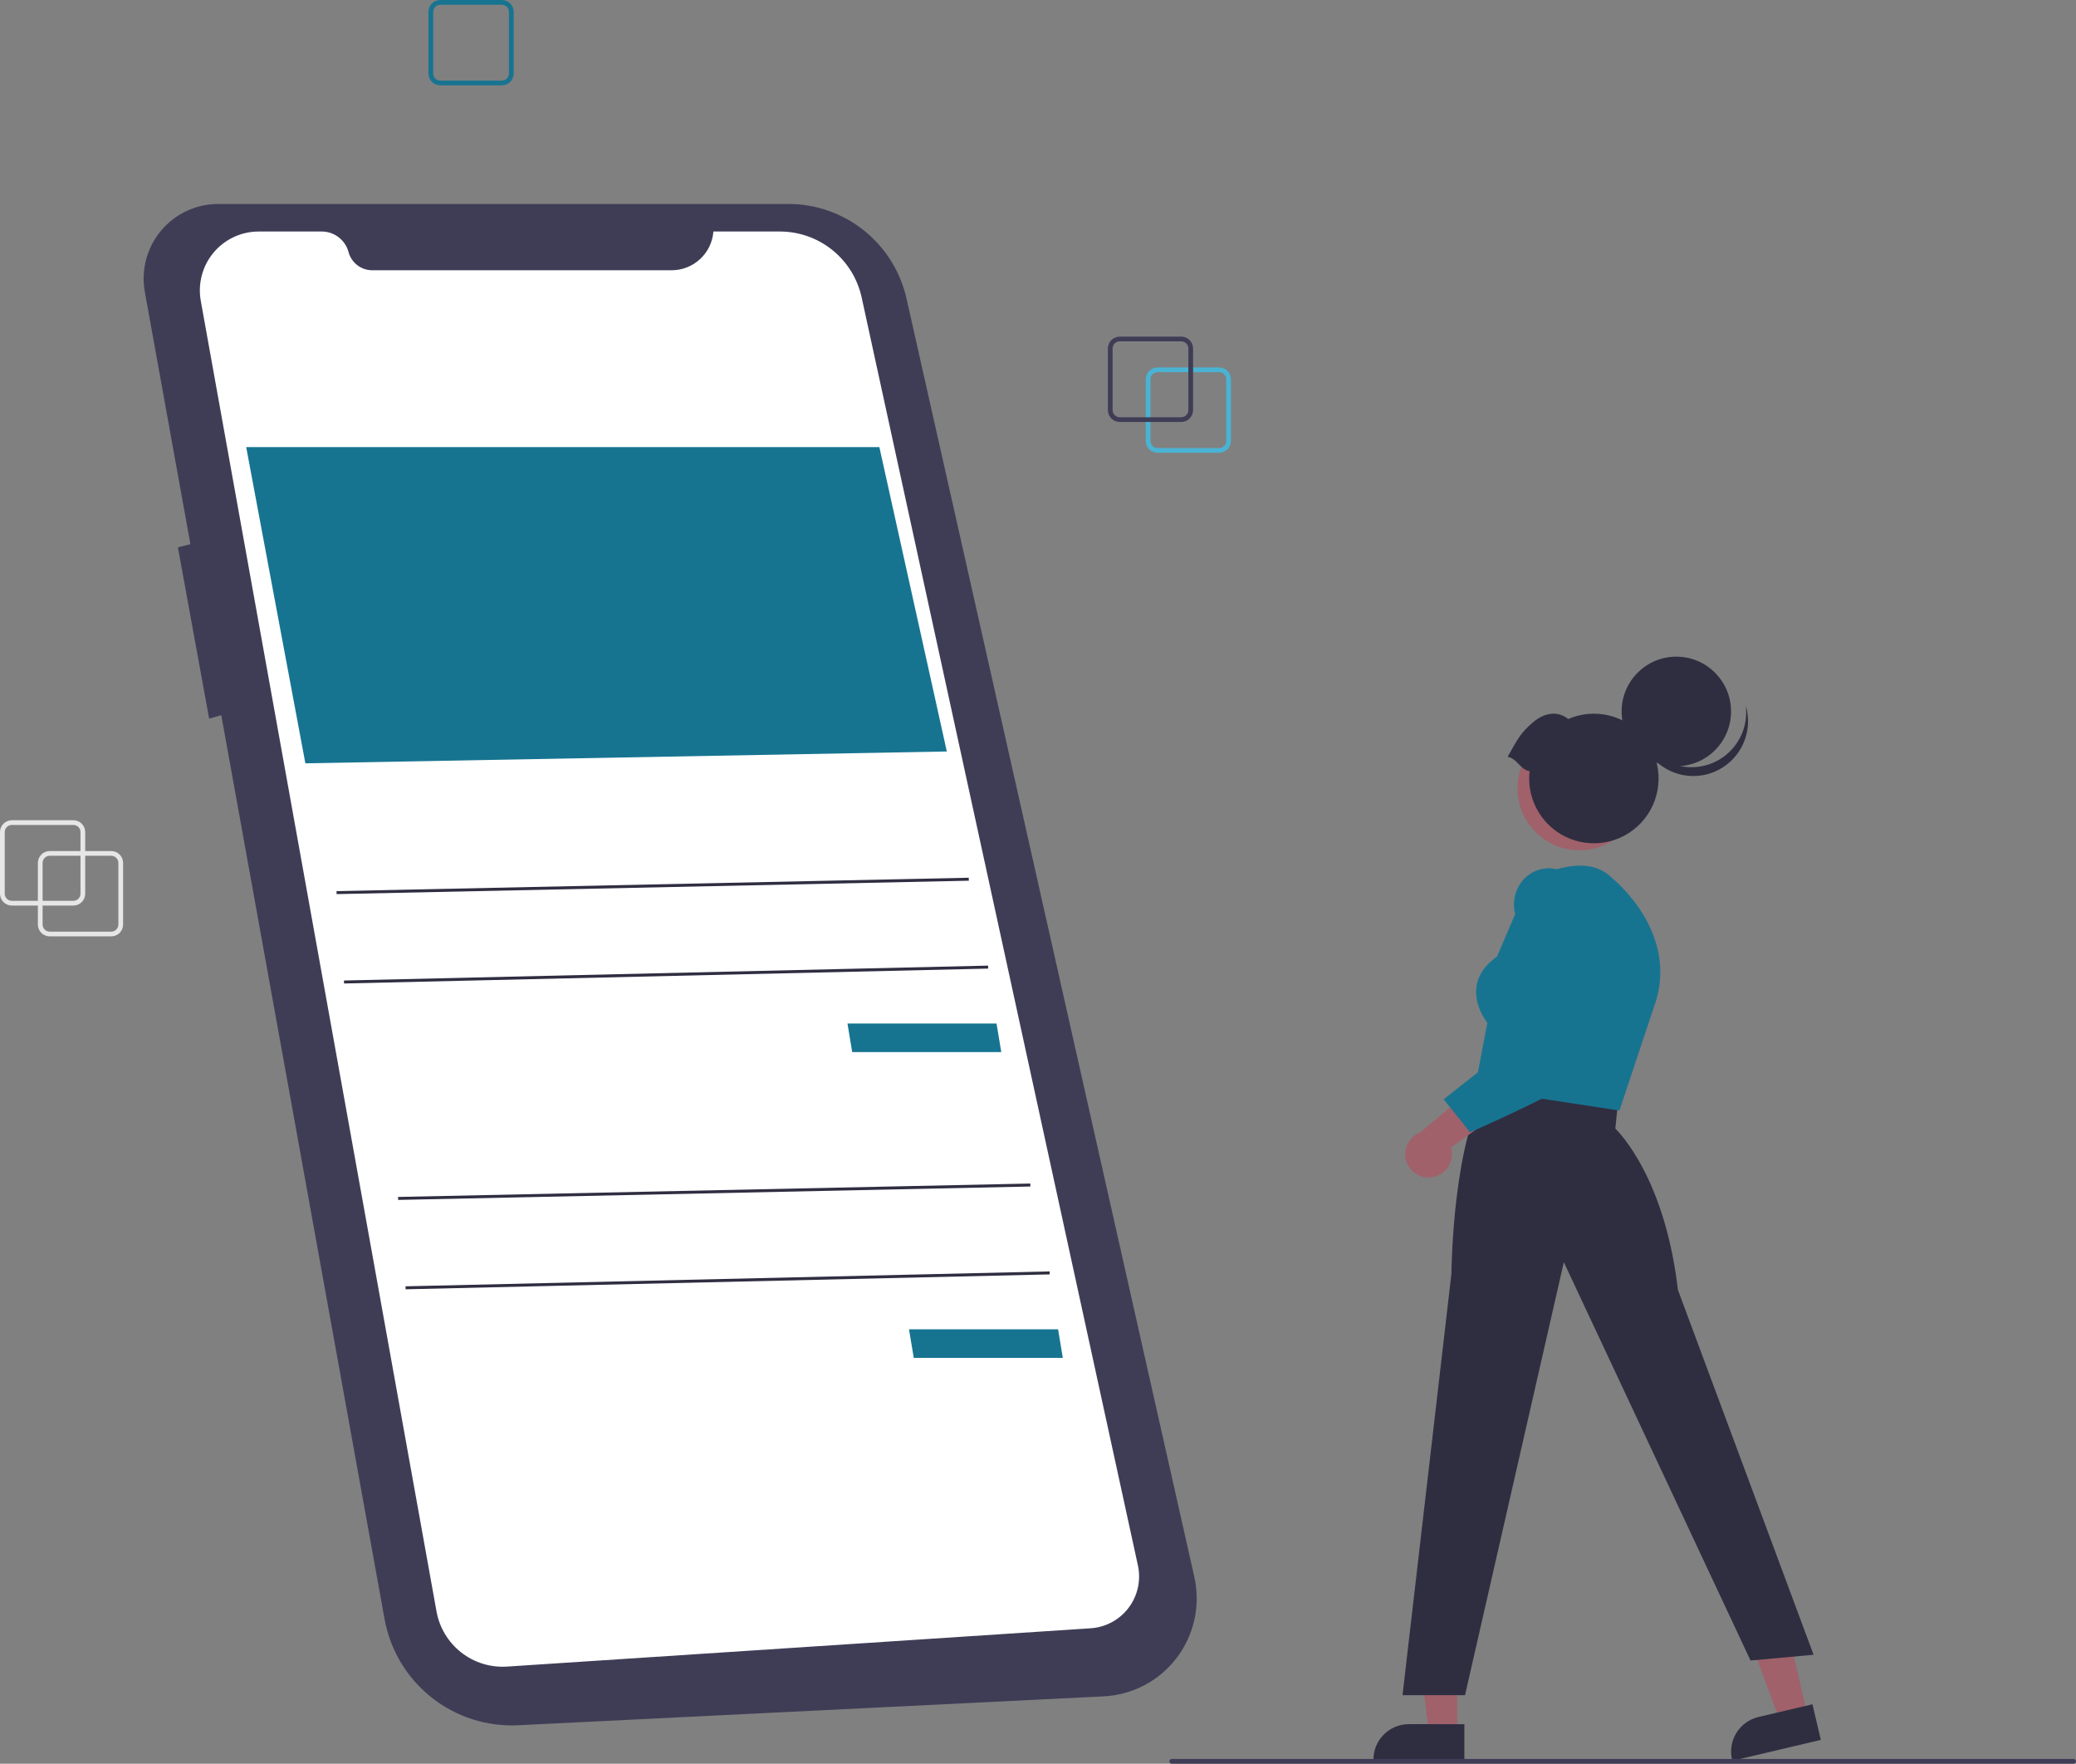 <svg width="651" height="553" viewBox="0 0 651 553" fill="none" xmlns="http://www.w3.org/2000/svg">
<rect x="0" y="0" width="651" height="553" fill="#808080" stroke="none"/>
<g clip-path="url(#clip0_947_43)">
<path d="M382.298 141.966H362.998C362.014 141.965 361.07 141.573 360.374 140.877C359.679 140.18 359.287 139.235 359.286 138.25V118.925C359.287 117.939 359.679 116.995 360.374 116.298C361.07 115.601 362.014 115.21 362.998 115.208H382.298C383.282 115.21 384.226 115.601 384.922 116.298C385.617 116.995 386.009 117.939 386.01 118.925V138.25C386.009 139.235 385.617 140.18 384.922 140.877C384.226 141.573 383.282 141.965 382.298 141.966ZM362.998 116.695C362.407 116.696 361.841 116.931 361.424 117.349C361.006 117.767 360.771 118.334 360.771 118.925V138.25C360.771 138.841 361.006 139.408 361.424 139.826C361.841 140.244 362.407 140.479 362.998 140.48H382.298C382.889 140.479 383.455 140.244 383.872 139.826C384.29 139.408 384.525 138.841 384.525 138.25V118.925C384.525 118.334 384.29 117.767 383.872 117.349C383.455 116.931 382.889 116.696 382.298 116.695H362.998Z" fill="#4AB3D3"/>
<path d="M157.373 26.758H138.073C137.089 26.757 136.145 26.365 135.449 25.668C134.754 24.972 134.362 24.027 134.361 23.042V3.716C134.362 2.731 134.754 1.786 135.449 1.09C136.145 0.393 137.089 0.001 138.073 0H157.373C158.357 0.001 159.301 0.393 159.996 1.09C160.692 1.786 161.084 2.731 161.085 3.716V23.042C161.084 24.027 160.692 24.972 159.996 25.668C159.301 26.365 158.357 26.757 157.373 26.758ZM138.073 1.487C137.482 1.487 136.916 1.722 136.499 2.14C136.081 2.558 135.846 3.125 135.846 3.716V23.042C135.846 23.633 136.081 24.2 136.499 24.618C136.916 25.036 137.482 25.271 138.073 25.271H157.373C157.964 25.271 158.53 25.036 158.947 24.618C159.365 24.2 159.6 23.633 159.6 23.042V3.716C159.6 3.125 159.365 2.558 158.947 2.14C158.53 1.722 157.964 1.487 157.373 1.487H138.073Z" fill="#177491"/>
<path d="M370.421 132.304H351.121C350.137 132.303 349.193 131.911 348.497 131.214C347.801 130.517 347.41 129.573 347.409 128.587V109.262C347.41 108.277 347.801 107.332 348.497 106.635C349.193 105.939 350.137 105.547 351.121 105.546H370.421C371.405 105.547 372.349 105.939 373.044 106.635C373.74 107.332 374.132 108.277 374.133 109.262V128.587C374.132 129.573 373.74 130.517 373.044 131.214C372.349 131.911 371.405 132.303 370.421 132.304ZM351.121 107.032C350.53 107.033 349.964 107.268 349.547 107.686C349.129 108.104 348.894 108.671 348.894 109.262V128.587C348.894 129.179 349.129 129.745 349.547 130.163C349.964 130.581 350.53 130.817 351.121 130.817H370.421C371.011 130.817 371.578 130.581 371.995 130.163C372.413 129.745 372.647 129.179 372.648 128.587V109.262C372.647 108.671 372.413 108.104 371.995 107.686C371.578 107.268 371.011 107.033 370.421 107.032H351.121Z" fill="#3F3D56"/>
<path d="M34.889 293.595H15.589C14.605 293.594 13.661 293.202 12.966 292.506C12.27 291.809 11.878 290.864 11.877 289.879V270.554C11.878 269.568 12.27 268.624 12.966 267.927C13.661 267.23 14.605 266.839 15.589 266.837H34.889C35.873 266.839 36.817 267.23 37.513 267.927C38.208 268.624 38.6 269.568 38.601 270.554V289.879C38.6 290.864 38.208 291.809 37.513 292.506C36.817 293.202 35.873 293.594 34.889 293.595ZM15.589 268.324C14.998 268.325 14.432 268.56 14.015 268.978C13.597 269.396 13.363 269.963 13.362 270.554V289.879C13.363 290.47 13.597 291.037 14.015 291.455C14.432 291.873 14.998 292.108 15.589 292.109H34.889C35.48 292.108 36.046 291.873 36.463 291.455C36.881 291.037 37.116 290.47 37.116 289.879V270.554C37.116 269.963 36.881 269.396 36.463 268.978C36.046 268.56 35.48 268.325 34.889 268.324H15.589Z" fill="#E6E6E6"/>
<path d="M23.012 283.933H3.712C2.728 283.932 1.784 283.54 1.088 282.843C0.393 282.146 0.001 281.202 0 280.216V260.891C0.001 259.906 0.393 258.961 1.088 258.264C1.784 257.568 2.728 257.176 3.712 257.175H23.012C23.996 257.176 24.94 257.568 25.635 258.264C26.331 258.961 26.723 259.906 26.724 260.891V280.216C26.723 281.202 26.331 282.146 25.635 282.843C24.94 283.54 23.996 283.932 23.012 283.933ZM3.712 258.661C3.121 258.662 2.555 258.897 2.138 259.315C1.72 259.733 1.485 260.3 1.485 260.891V280.216C1.485 280.808 1.72 281.374 2.138 281.792C2.555 282.21 3.121 282.446 3.712 282.446H23.012C23.603 282.446 24.169 282.21 24.586 281.792C25.004 281.374 25.238 280.808 25.239 280.216V260.891C25.238 260.3 25.004 259.733 24.586 259.315C24.169 258.897 23.603 258.662 23.012 258.661H3.712Z" fill="#E6E6E6"/>
<path d="M68.613 63.951H247.228C255.847 63.951 264.21 66.887 270.941 72.277C277.673 77.666 282.373 85.189 284.269 93.608L374.519 494.434C375.504 498.806 375.521 503.341 374.57 507.72C373.619 512.1 371.723 516.218 369.015 519.786C366.306 523.354 362.851 526.286 358.891 528.375C354.932 530.465 350.563 531.662 346.093 531.883L162.475 540.941C152.643 541.426 142.97 538.313 135.262 532.182C127.554 526.051 122.337 517.321 120.585 507.622L69.389 224.233L65.581 225.323L55.785 171.61L59.706 170.628L45.415 91.525C44.803 88.136 44.945 84.655 45.831 81.328C46.717 78.001 48.325 74.91 50.54 72.277C52.755 69.644 55.524 67.532 58.648 66.093C61.772 64.654 65.174 63.922 68.613 63.951Z" fill="#3F3D56"/>
<path d="M223.714 72.591H244.563C250.551 72.591 256.359 74.642 261.022 78.402C265.685 82.163 268.924 87.407 270.201 93.265L356.829 490.821C357.328 493.11 357.327 495.479 356.827 497.768C356.328 500.057 355.341 502.211 353.933 504.082C352.526 505.954 350.732 507.5 348.674 508.613C346.615 509.727 344.341 510.383 342.007 510.537L158.983 522.547C153.819 522.886 148.712 521.309 144.636 518.118C140.559 514.927 137.799 510.345 136.882 505.246L62.961 94.332C62.483 91.673 62.593 88.941 63.284 86.328C63.976 83.716 65.231 81.288 66.962 79.214C68.693 77.141 70.858 75.473 73.303 74.329C75.748 73.185 78.414 72.591 81.113 72.591H100.892C102.806 72.591 104.667 73.223 106.187 74.389C107.706 75.555 108.799 77.19 109.297 79.041C109.737 80.675 110.702 82.119 112.043 83.148C113.384 84.177 115.027 84.735 116.717 84.735H210.617C213.926 84.735 217.113 83.484 219.542 81.233C221.97 78.981 223.46 75.895 223.714 72.591Z" fill="white"/>
<path d="M77.202 140.187H275.757L296.909 235.62L95.76 239.336L77.202 140.187Z" fill="#177491"/>
<path d="M265.753 320.914H312.498L313.983 329.874H267.238L265.753 320.914Z" fill="#177491"/>
<path d="M303.786 275.204L105.537 279.407L105.556 280.342L303.806 276.138L303.786 275.204Z" fill="#2F2E41"/>
<path d="M309.849 302.761L107.868 307.432L107.89 308.366L309.871 303.695L309.849 302.761Z" fill="#2F2E41"/>
<path d="M285.053 416.797H331.799L333.283 425.757H286.538L285.053 416.797Z" fill="#177491"/>
<path d="M323.087 371.087L124.837 375.291L124.857 376.225L323.106 372.021L323.087 371.087Z" fill="#2F2E41"/>
<path d="M329.15 398.644L127.169 403.315L127.19 404.249L329.171 399.578L329.15 398.644Z" fill="#2F2E41"/>
<path d="M456.947 543.491L448.102 543.49L443.894 509.332L456.948 509.332L456.947 543.491Z" fill="#A0616A"/>
<path d="M459.202 552.076L430.683 552.075V551.714C430.683 548.766 431.853 545.939 433.934 543.855C436.016 541.77 438.839 540.599 441.783 540.599L459.203 540.6L459.202 552.076Z" fill="#2F2E41"/>
<path d="M566.823 537.692L558.214 539.722L546.298 507.439L559.004 504.442L566.823 537.692Z" fill="#A0616A"/>
<path d="M570.984 545.531L543.224 552.076L543.141 551.724C542.467 548.855 542.958 545.835 544.507 543.328C546.056 540.821 548.536 539.034 551.402 538.358L568.357 534.36L570.984 545.531Z" fill="#2F2E41"/>
<path d="M455.139 399.413C455.156 397.633 455.683 355.623 467.183 339.738L467.353 339.504L507.433 345.04L506.537 353.858C508.3 355.575 522.167 370.083 526.171 404.441L568.712 518.842L548.935 520.642L490.391 395.758L459.41 531.507H439.804L455.139 399.413Z" fill="#2F2E41"/>
<path d="M462.488 341.288L466.406 320.693C465.639 319.704 462.241 314.957 462.997 309.392C463.491 305.762 465.655 302.578 469.432 299.928L479.587 276.202L479.723 276.122C480.407 275.718 496.576 266.357 505.391 275.189C505.611 275.36 527.314 292.61 518.599 315.88L507.84 348.202L462.488 341.288Z" fill="#177491"/>
<path d="M448.857 369.151C449.914 369.03 450.931 368.679 451.837 368.122C452.743 367.565 453.516 366.816 454.102 365.927C454.688 365.038 455.072 364.032 455.227 362.979C455.382 361.925 455.305 360.851 455 359.831L475.971 344.702L463.417 339.921L445.427 355.02C443.75 355.646 442.359 356.866 441.52 358.449C440.681 360.033 440.451 361.869 440.874 363.611C441.296 365.353 442.343 366.879 443.814 367.9C445.285 368.921 447.08 369.366 448.857 369.151Z" fill="#A0616A"/>
<path d="M452.711 344.677L484.728 319.42L475.21 286.858C474.761 285.316 474.634 283.699 474.837 282.105C475.04 280.512 475.569 278.978 476.389 277.599C477.149 276.298 478.172 275.17 479.392 274.289C480.613 273.407 482.004 272.79 483.476 272.477C488.957 271.316 493.932 274.389 498.261 281.612L498.294 281.677C499.01 283.43 515.689 324.714 502.954 333.542C490.495 342.178 461.606 354.75 461.316 354.876L460.977 355.023L452.711 344.677Z" fill="#177491"/>
<path d="M495.263 266.602C505.975 266.602 514.658 257.907 514.658 247.182C514.658 236.457 505.975 227.762 495.263 227.762C484.551 227.762 475.868 236.457 475.868 247.182C475.868 257.907 484.551 266.602 495.263 266.602Z" fill="#A0616A"/>
<path d="M525.67 240.249C535.147 240.249 542.829 232.557 542.829 223.069C542.829 213.58 535.147 205.888 525.67 205.888C516.194 205.888 508.512 213.58 508.512 223.069C508.512 232.557 516.194 240.249 525.67 240.249Z" fill="#2F2E41"/>
<path d="M540.47 237.295C538.249 238.903 535.676 239.954 532.967 240.361C530.257 240.769 527.489 240.52 524.895 239.637C522.3 238.754 519.955 237.261 518.055 235.284C516.155 233.308 514.755 230.904 513.973 228.274C514.269 230.631 515.05 232.9 516.266 234.939C517.482 236.978 519.107 238.743 521.039 240.122C522.97 241.5 525.166 242.463 527.488 242.949C529.81 243.434 532.207 243.433 534.529 242.944C536.85 242.456 539.045 241.491 540.975 240.11C542.905 238.729 544.528 236.962 545.741 234.922C546.955 232.881 547.733 230.611 548.026 228.254C548.319 225.897 548.121 223.505 547.445 221.229C547.829 224.287 547.384 227.392 546.157 230.219C544.93 233.046 542.966 235.49 540.47 237.295Z" fill="#2F2E41"/>
<path d="M472.756 237.314C475.751 231.945 476.897 229.702 480.759 226.437C484.175 223.549 488.376 222.701 491.764 225.437C495.773 223.703 500.233 223.31 504.483 224.316C508.732 225.322 512.544 227.674 515.352 231.022C518.161 234.37 519.815 238.536 520.071 242.901C520.326 247.266 519.169 251.597 516.77 255.25C514.371 258.904 510.86 261.685 506.757 263.181C502.654 264.677 498.178 264.808 493.995 263.555C489.811 262.301 486.143 259.73 483.536 256.223C480.928 252.716 479.52 248.46 479.52 244.088C479.523 243.32 479.57 242.553 479.659 241.79C476.713 241.376 475.701 237.729 472.756 237.314Z" fill="#2F2E41"/>
<path d="M650.258 553H367.431C367.234 553 367.046 552.922 366.906 552.782C366.767 552.643 366.689 552.454 366.689 552.257C366.689 552.06 366.767 551.871 366.906 551.731C367.046 551.592 367.234 551.513 367.431 551.513H650.258C650.455 551.513 650.643 551.592 650.783 551.731C650.922 551.871 651 552.06 651 552.257C651 552.454 650.922 552.643 650.783 552.782C650.643 552.922 650.455 553 650.258 553Z" fill="#3F3D56"/>
</g>
<defs>
<clipPath id="clip0_947_43">
<rect width="651" height="553" fill="white"/>
</clipPath>
</defs>
</svg>
